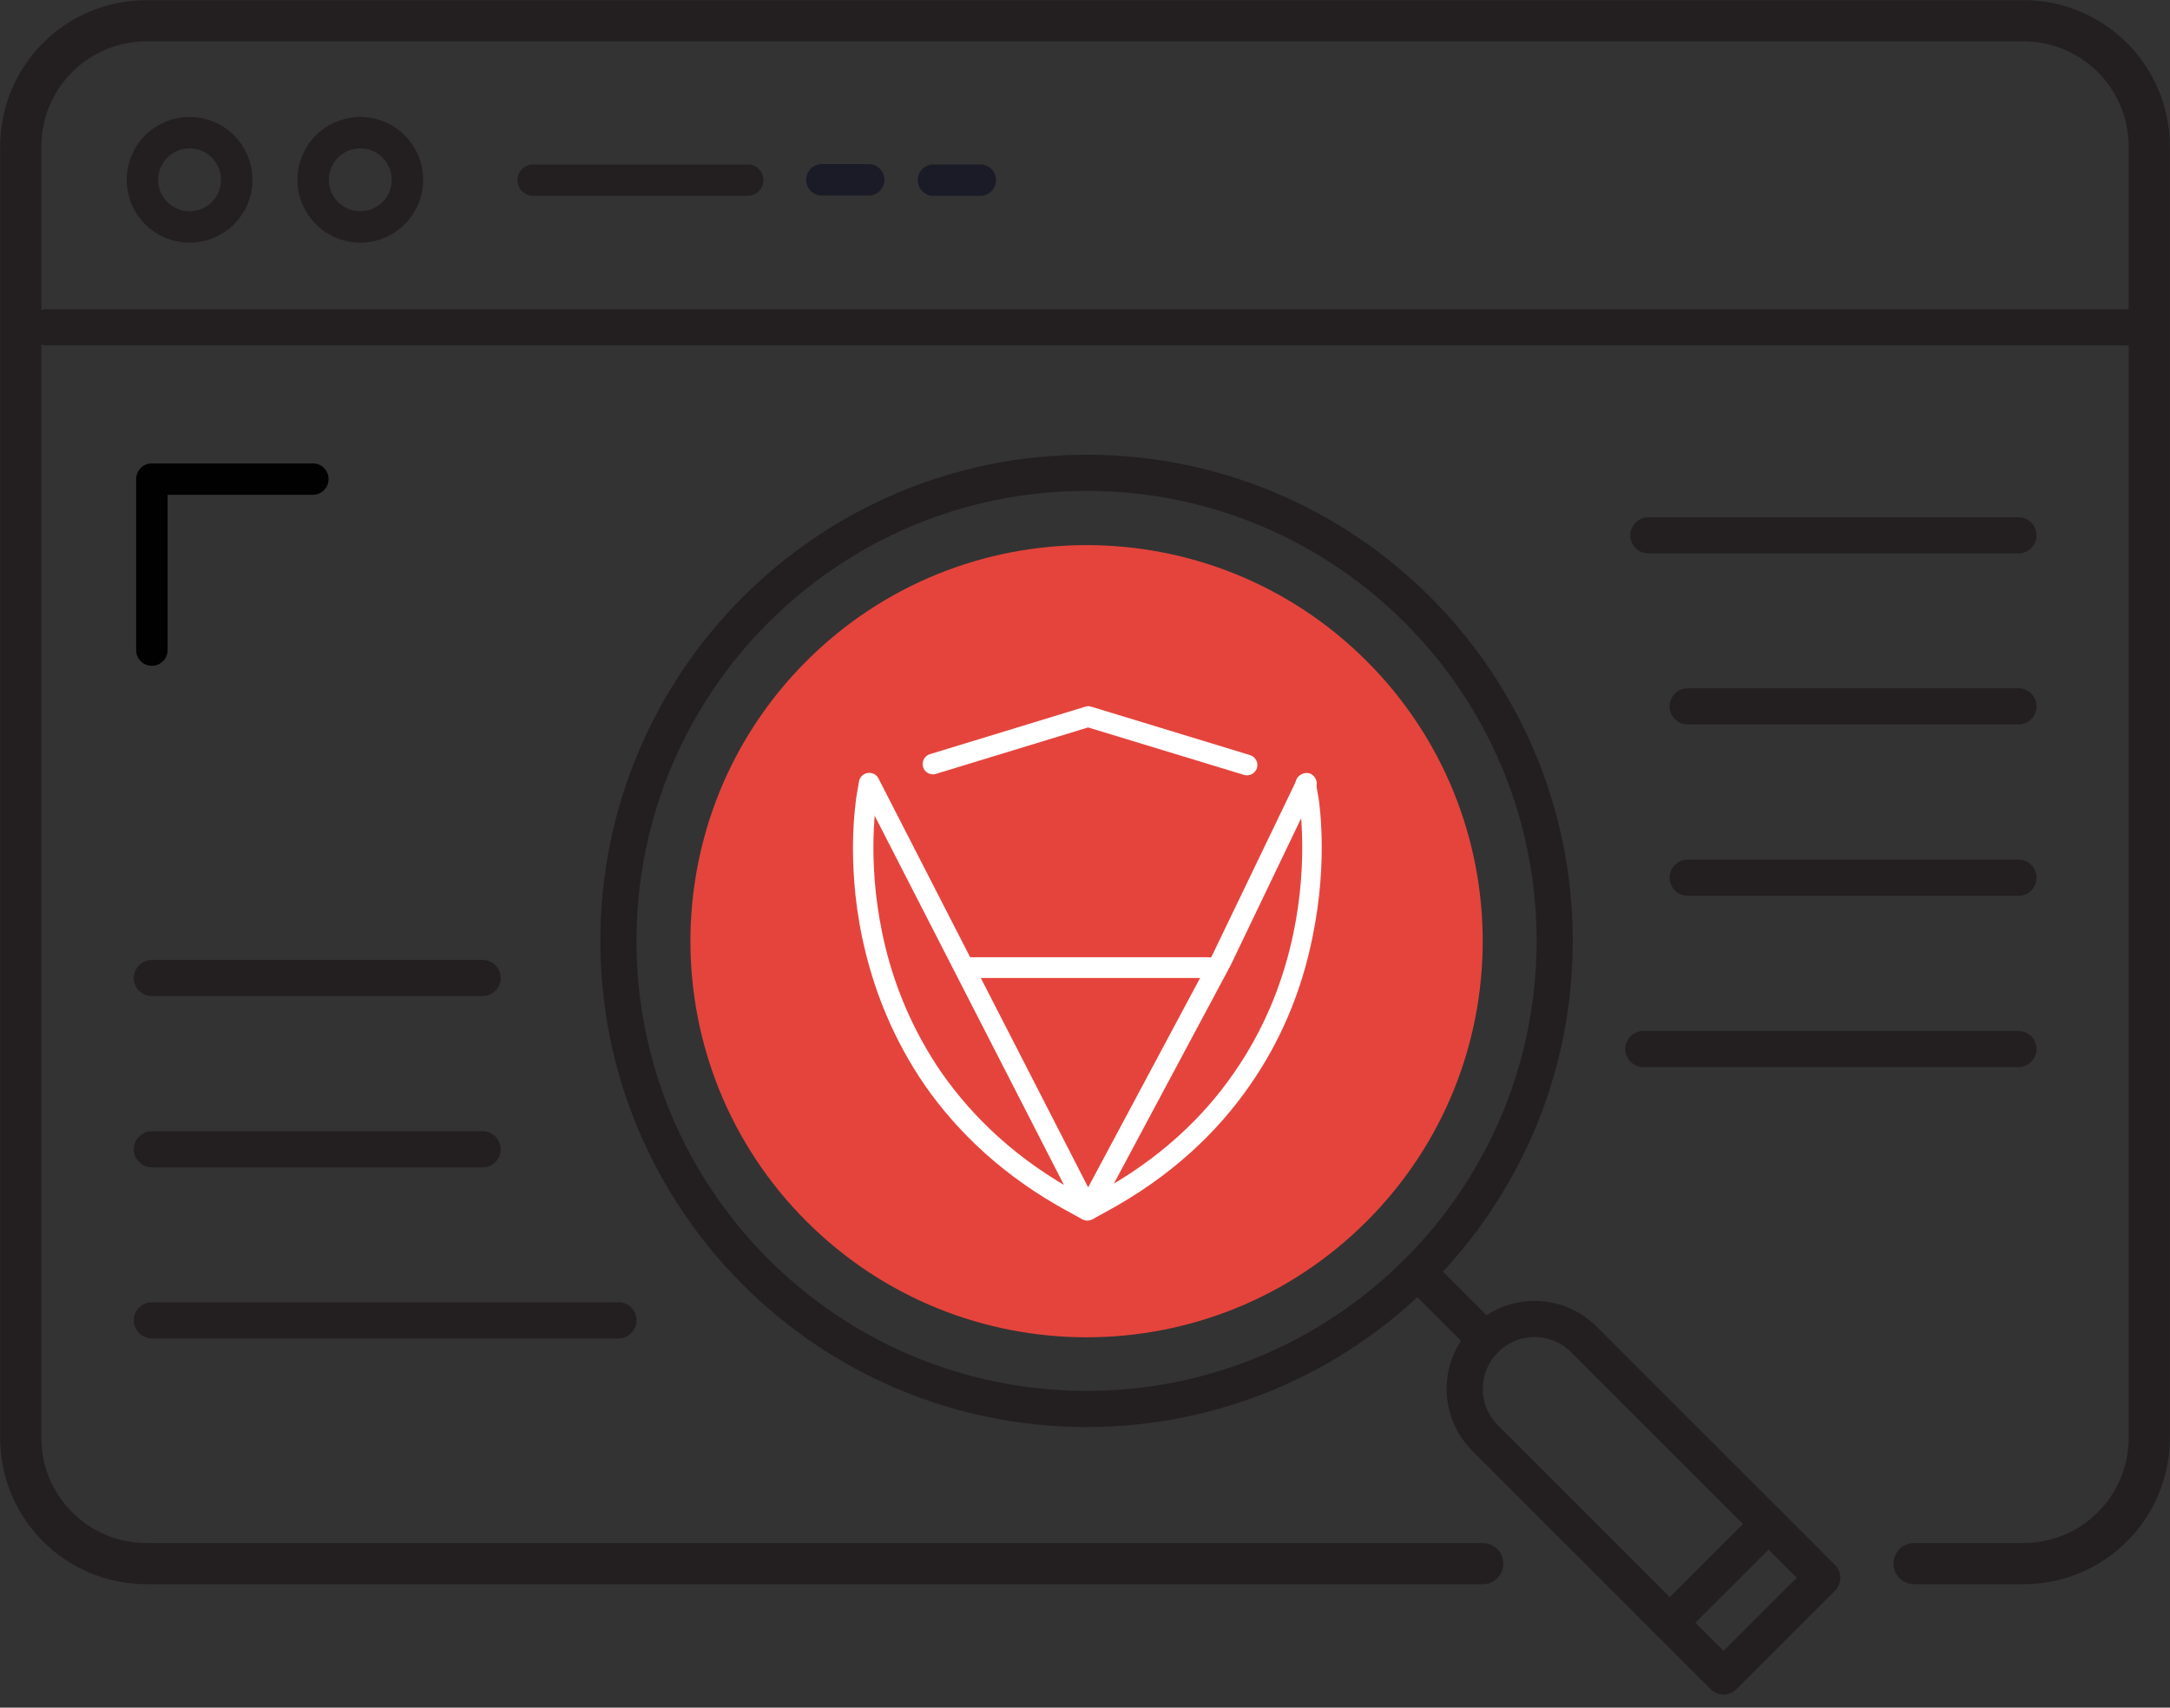 <svg width="108" height="85" viewBox="0 0 108 85" fill="none" xmlns="http://www.w3.org/2000/svg">
<rect x="0" y="0" width="108" height="85" fill="#333333" stroke="none"/>
<g clip-path="url(#clip0_308_2945)">
<path d="M73.794 77.831H7.292C3.834 77.831 1.033 75.03 1.033 71.572V7.292C1.033 3.834 3.834 1.033 7.292 1.033H100.708C104.166 1.033 106.967 3.834 106.967 7.292V71.572C106.967 75.03 104.166 77.831 100.708 77.831H95.263" stroke="#231F20" stroke-width="2.05" stroke-linecap="round" stroke-linejoin="round"/>
<path d="M2.332 16.289H105.982" stroke="#231F20" stroke-width="1.799" stroke-linecap="round" stroke-linejoin="round"/>
<path d="M37.21 8.966H26.538" stroke="#231F20" stroke-width="1.565" stroke-linecap="round" stroke-linejoin="round"/>
<path d="M48.789 8.966H46.458" stroke="#1A1B26" stroke-width="1.565" stroke-linecap="round" stroke-linejoin="round"/>
<path d="M43.234 8.95H40.903" stroke="#1A1B26" stroke-width="1.565" stroke-linecap="round" stroke-linejoin="round"/>
<path d="M9.436 11.298C10.732 11.298 11.783 10.247 11.783 8.95C11.783 7.654 10.732 6.603 9.436 6.603C8.139 6.603 7.088 7.654 7.088 8.95C7.088 10.247 8.139 11.298 9.436 11.298Z" stroke="#231F20" stroke-width="1.565" stroke-miterlimit="10"/>
<path d="M17.932 11.298C19.228 11.298 20.279 10.247 20.279 8.95C20.279 7.654 19.228 6.603 17.932 6.603C16.636 6.603 15.585 7.654 15.585 8.95C15.585 10.247 16.636 11.298 17.932 11.298Z" stroke="#231F20" stroke-width="1.565" stroke-miterlimit="10"/>
<path d="M7.558 32.359V23.847H15.57" stroke="#010101" stroke-width="1.565" stroke-linecap="round" stroke-linejoin="round"/>
<path d="M40.136 60.791C47.835 68.49 60.322 68.49 68.02 60.791C75.719 53.093 75.719 40.606 68.02 32.907C60.322 25.209 47.835 25.209 40.136 32.907C32.438 40.606 32.438 53.093 40.136 60.791Z" fill="#E5443C"/>
<path d="M54.078 70.133C66.946 70.133 77.377 59.701 77.377 46.834C77.377 33.966 66.946 23.534 54.078 23.534C41.21 23.534 30.779 33.966 30.779 46.834C30.779 59.701 41.21 70.133 54.078 70.133Z" stroke="#231F20" stroke-width="1.799" stroke-linecap="round" stroke-linejoin="round"/>
<path d="M70.555 63.31L73.919 66.674" stroke="#231F20" stroke-width="1.799" stroke-linecap="round" stroke-linejoin="round"/>
<path d="M85.78 83.449L90.694 78.535L78.833 66.675C77.471 65.313 75.281 65.313 73.919 66.675C72.558 68.036 72.558 70.227 73.919 71.588L85.78 83.449Z" stroke="#231F20" stroke-width="1.799" stroke-linecap="round" stroke-linejoin="round"/>
<path d="M88.018 75.86L83.104 80.773" stroke="#231F20" stroke-width="1.799" stroke-linecap="round" stroke-linejoin="round"/>
<path d="M7.558 48.68H24.019" stroke="#231F20" stroke-width="1.799" stroke-linecap="round" stroke-linejoin="round"/>
<path d="M7.558 57.208H24.019" stroke="#231F20" stroke-width="1.799" stroke-linecap="round" stroke-linejoin="round"/>
<path d="M7.558 65.72H30.779" stroke="#231F20" stroke-width="1.799" stroke-linecap="round" stroke-linejoin="round"/>
<path d="M100.458 52.216H81.79" stroke="#231F20" stroke-width="1.799" stroke-linecap="round" stroke-linejoin="round"/>
<path d="M100.458 43.688H83.996" stroke="#231F20" stroke-width="1.799" stroke-linecap="round" stroke-linejoin="round"/>
<path d="M100.458 35.16H83.996" stroke="#231F20" stroke-width="1.799" stroke-linecap="round" stroke-linejoin="round"/>
<path d="M100.458 26.648H82.04" stroke="#231F20" stroke-width="1.799" stroke-linecap="round" stroke-linejoin="round"/>
<path d="M64.531 39.088L64.672 39.902C64.672 39.902 64.812 40.809 64.812 42.186C64.812 43.485 64.687 45.253 64.202 47.193C63.748 49.04 62.919 51.246 61.401 53.421C59.899 55.596 57.708 57.724 54.532 59.43L54.141 59.633L53.749 59.43C50.573 57.724 48.398 55.581 46.88 53.421C45.378 51.246 44.533 49.04 44.079 47.193C43.594 45.237 43.469 43.485 43.469 42.186C43.469 40.809 43.61 39.949 43.61 39.902L43.751 39.088C43.798 38.806 43.61 38.54 43.328 38.509C43.047 38.462 42.781 38.65 42.749 38.931L42.608 39.745C42.608 39.839 42.452 40.762 42.452 42.202C42.452 43.579 42.577 45.41 43.093 47.459C43.578 49.415 44.455 51.731 46.035 54.031C47.631 56.316 49.931 58.569 53.249 60.353L53.875 60.697C54.031 60.776 54.203 60.776 54.36 60.697L54.986 60.353C58.303 58.569 60.619 56.316 62.199 54.031C63.795 51.747 64.672 49.415 65.141 47.459C65.642 45.41 65.782 43.579 65.782 42.202C65.782 40.762 65.642 39.839 65.626 39.745L65.485 38.931C65.438 38.65 65.172 38.462 64.906 38.509C64.625 38.556 64.437 38.822 64.484 39.088H64.531Z" fill="white"/>
<path d="M46.567 38.525L54.156 36.209L61.917 38.572C62.184 38.65 62.465 38.509 62.559 38.227C62.637 37.961 62.496 37.68 62.215 37.586L54.313 35.176C54.219 35.145 54.109 35.145 54.015 35.176L46.285 37.539C46.019 37.617 45.863 37.899 45.941 38.18C46.019 38.446 46.301 38.603 46.583 38.525H46.567Z" fill="white"/>
<path d="M42.828 39.229L53.703 60.447C53.797 60.619 53.969 60.728 54.157 60.728C54.344 60.728 54.516 60.619 54.61 60.462L61.245 48.054L65.485 39.213C65.611 38.963 65.485 38.65 65.251 38.525C65 38.399 64.687 38.525 64.562 38.759L60.322 47.569L54.157 59.101L43.719 38.744C43.594 38.493 43.281 38.399 43.031 38.525C42.781 38.65 42.687 38.963 42.812 39.213L42.828 39.229Z" fill="white"/>
<path d="M48.038 48.68H60.134C60.415 48.68 60.65 48.445 60.65 48.164C60.65 47.882 60.415 47.647 60.134 47.647H48.038C47.756 47.647 47.522 47.882 47.522 48.164C47.522 48.445 47.756 48.68 48.038 48.68Z" fill="white"/>
</g>
<defs>
<clipPath id="clip0_308_2945">
<rect width="108" height="84.341" fill="white"/>
</clipPath>
</defs>
</svg>
